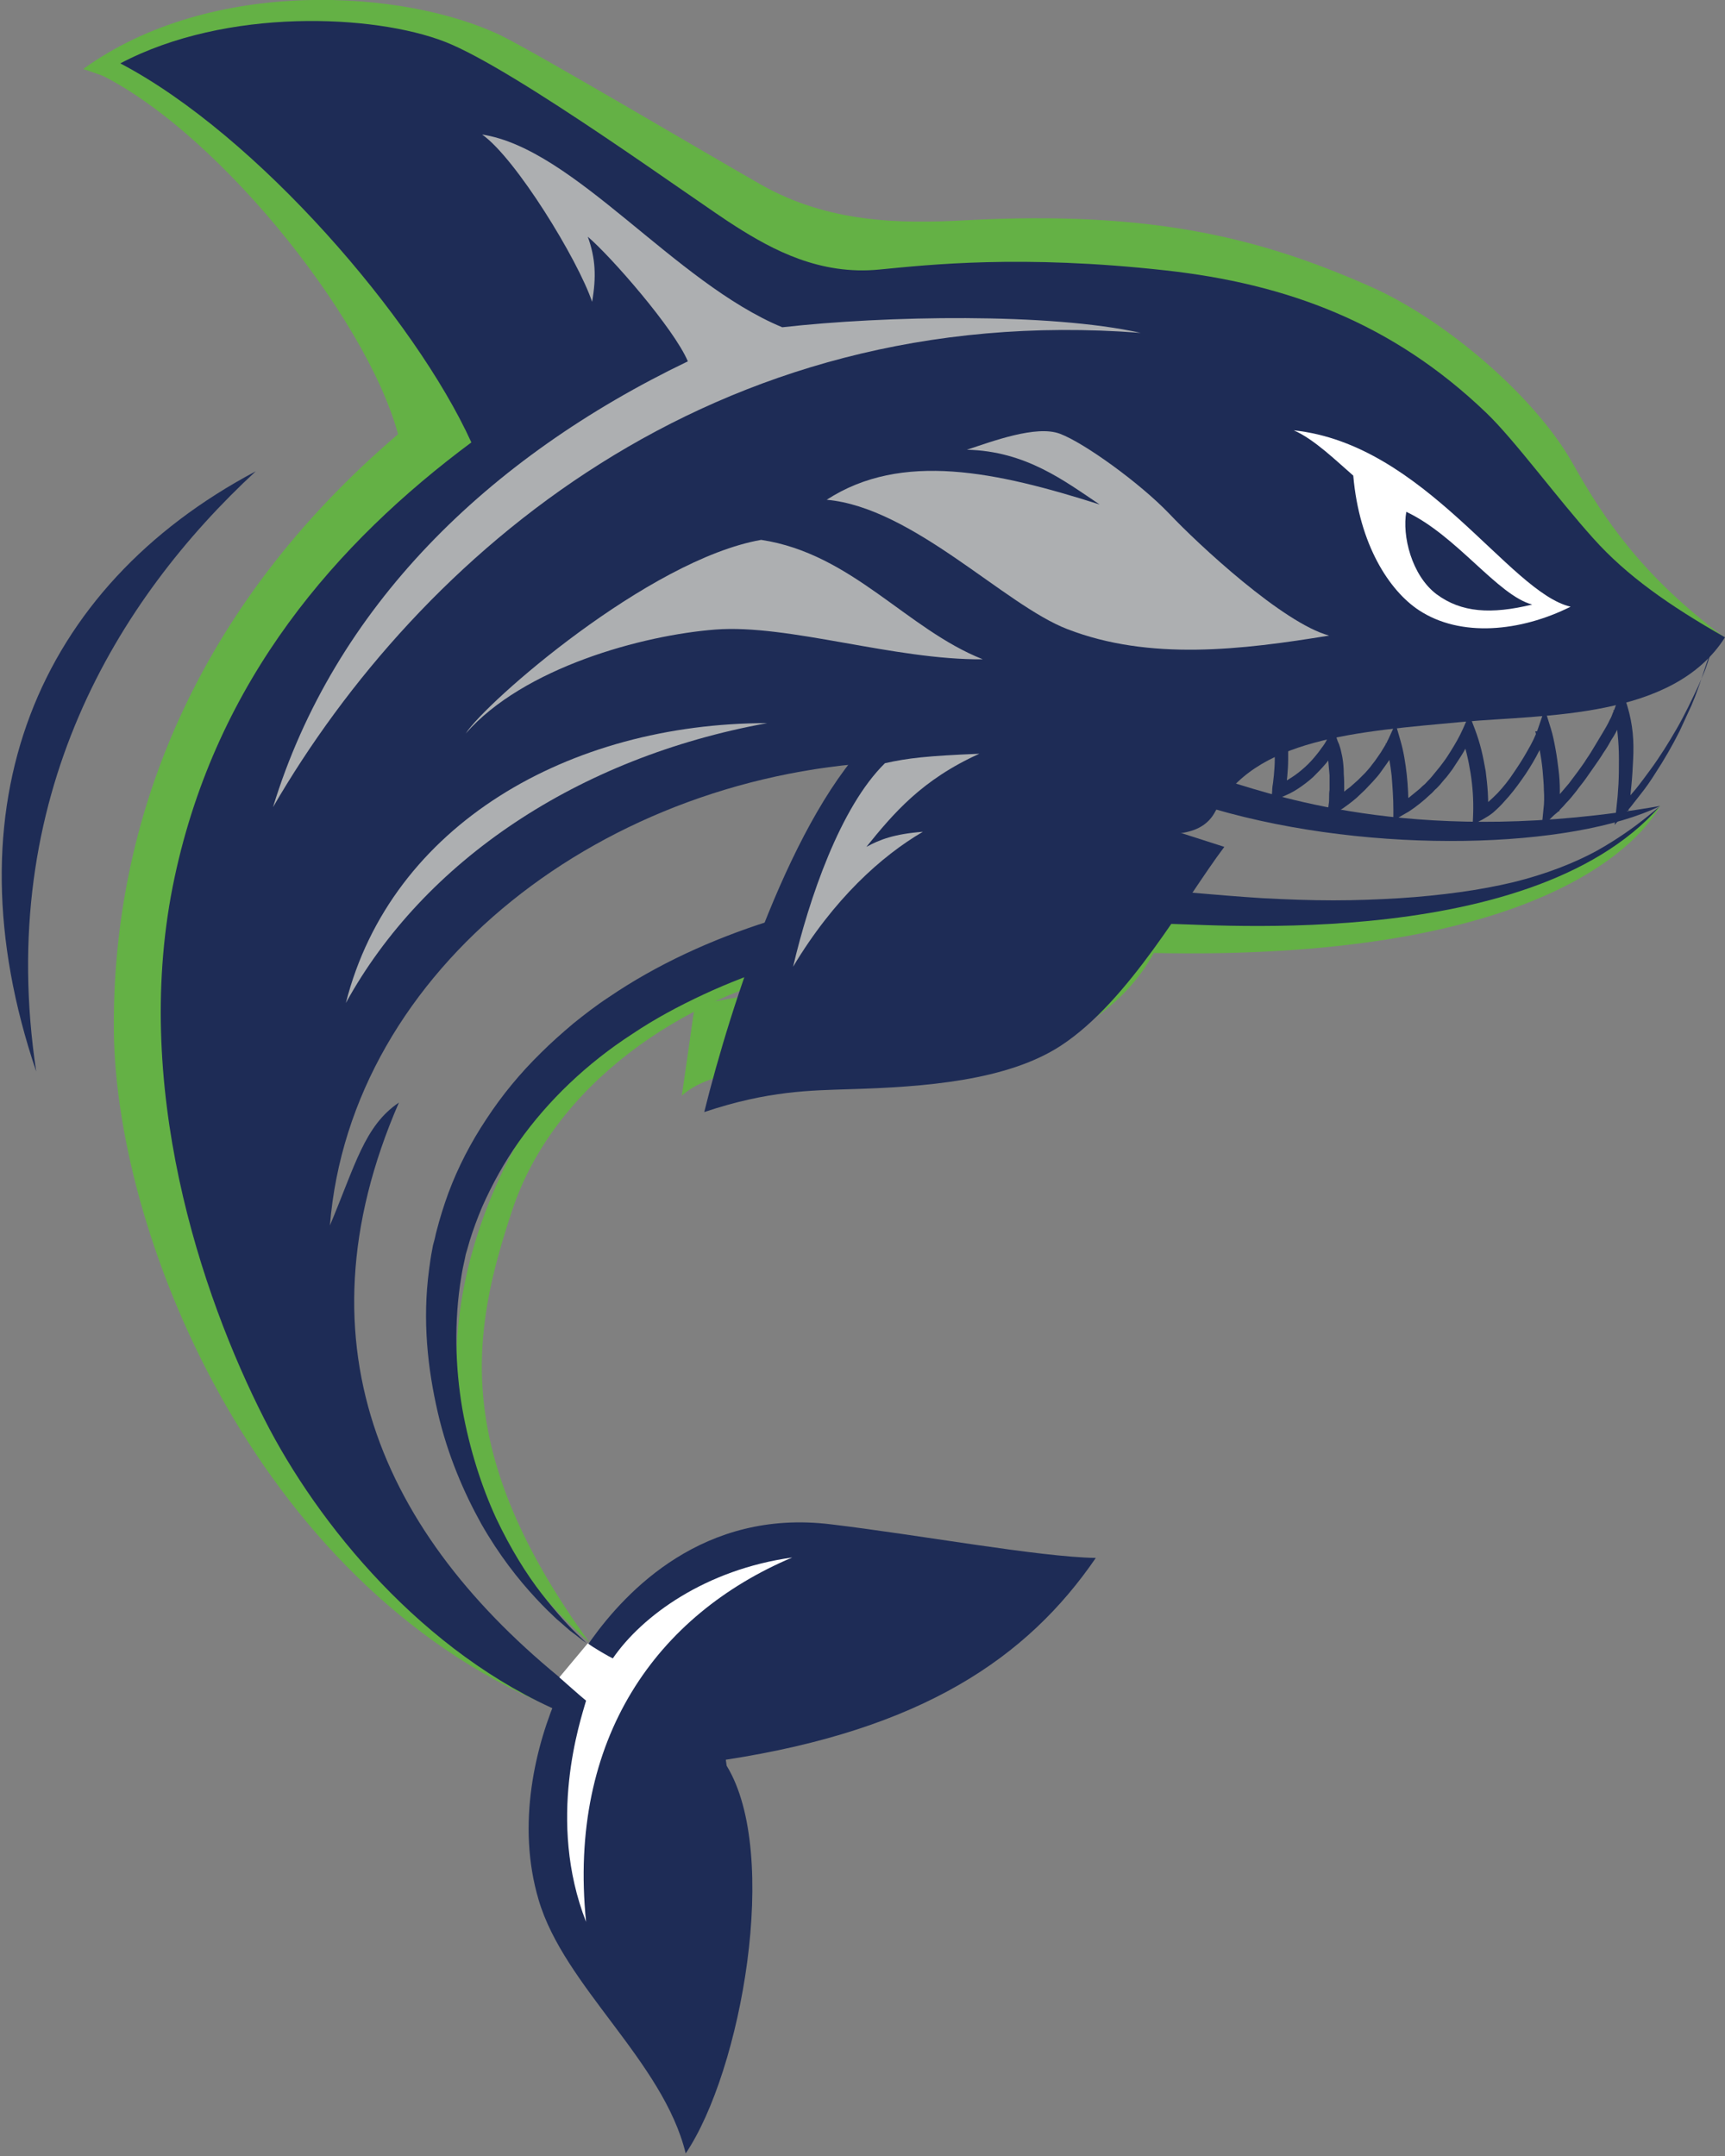 <?xml version="1.0" encoding="utf-8"?>
<!-- Generator: Adobe Illustrator 22.1.0, SVG Export Plug-In . SVG Version: 6.00 Build 0)  -->
<svg version="1.1" id="Layer_1" xmlns="http://www.w3.org/2000/svg" xmlns:xlink="http://www.w3.org/1999/xlink" x="0px" y="0px"
	 viewBox="0 0 400 500" style="enable-background:new 0 0 400 500;" xml:space="preserve">
<rect x="0" y="0" width="400" height="500" fill="#808080" stroke="none"/>
<style type="text/css">
	.st0{fill:#64B145;}
	.st1{fill:#1E2C56;}
	.st2{fill:#FFFFFF;}
	.st3{fill:#ADAFB1;}
</style>
<path class="st0" d="M20.5,16c28.1,12.1,64.4,57.2,71.8,84.7c-47,40.1-66.4,89.7-65.9,138.6c0.6,48.7,34.4,130.6,104.3,157.7
	c-110.6-86.7-55.6-270.5-6.9-290.6C120.4,78.9,48.3,13.2,20.5,16z"/>
<path class="st0" d="M189.9,218.3c-15.7,2.9-23.4,4.4-46.4,18.9c-23.1,14.5-68.1,90.4-6.9,143.6c-32-44.1-27.3-71.7-17.8-100.2
	c9.5-28.6,38.9-49.5,70.6-56.2C189.7,221.1,189.9,218.3,189.9,218.3z"/>
<path class="st0" d="M400,147.9c-18.9-14-28-27.4-35.3-40.4c-8.7-15.5-29.4-33.2-46.6-40.9c-25.3-11.2-50.4-17.9-94.5-15.5
	c-14.9,0.8-31.4,0.6-47-8.2c-11.8-6.7-51.6-30.3-60.3-34.6C94-2.5,49-5.5,19.3,16"/>
<path class="st1" d="M137.1,380.3c8.1-11.3,26-30.4,55.5-26.8c20.2,2.4,48.4,7.6,61.5,7.8c-15.9,23.2-40.3,39.8-85.8,46.8l0.2,1.4
	c12.5,20.4,3.4,70.8-9.5,89.9c-5.2-21.4-28.2-38.7-34.1-58.8c-5.2-17.5-0.8-35.8,4.8-48.4C131,389.2,136.1,381.7,137.1,380.3z"/>
<path class="st1" d="M184,217c13.2-6.8,10.4-13.4,18.7-15c16.4-3.2,24,4.5,34.2-4.7c13.2-11.7,38.4,3.3,44.9-9.1
	c9-17,32.7-18.5,57.5-20.8c18.8-1.7,48.7-0.6,60.7-19.6c-13-7.4-22.8-14.3-30.5-22.9c-8.3-9.2-18.3-22.9-24.9-29.2
	c-21.8-20.9-46.3-29.9-74.4-33c-33.4-3.7-54.8-1.3-66.2-0.2c-13.9,1.4-24.9-4.6-33.4-10c-8.5-5.3-51-36.4-67.4-42.8
	c-16.4-6.4-50.7-8-75.3,5c31.8,16.7,68.4,59.3,81.4,87.9c-31.2,23.2-59,55-68.8,100.8c-10.3,48,6.1,96.8,20.8,125.7
	c12.3,24.3,36.8,54.4,69.4,68.2c1.1-2.8,1.8-3.6,2.8-5.3c-43.5-34-65.9-79-41-136.3c-8,5.4-10.1,14.5-16,28.5
	c4.8-59.5,63.8-105.3,131.3-107.6C193,196,185.6,194.2,184,217z"/>
<path class="st1" d="M138.2,382.6c0,0-0.3-0.2-1-0.7c-0.6-0.5-1.7-1.1-2.9-2.1c-0.6-0.5-1.3-1-2.1-1.6c-0.7-0.6-1.5-1.3-2.4-2.1
	c-0.9-0.7-1.7-1.6-2.7-2.5c-0.9-0.9-1.9-1.9-2.9-3c-4-4.3-8.5-10-12.6-17.2c-4-7.2-7.8-15.9-10.1-25.9c-2.3-10-3.6-21.2-2-33.1
	c0.2-1.5,0.4-3,0.7-4.5l0.2-1.1l0.3-1.1c0.2-0.7,0.3-1.4,0.5-2.1c0.8-3.1,1.7-6,2.8-9c2.2-5.9,5.2-11.7,8.8-17.1
	c3.6-5.5,7.8-10.6,12.6-15.3c2.4-2.4,4.9-4.6,7.5-6.8c2.6-2.1,5.3-4.2,8.2-6.1c11.3-7.7,23.9-13.4,37-17.6c3.3-1,6.5-2,9.9-2.8
	c1.6-0.4,3.2-0.8,4.9-1.2c1.7-0.4,3.4-0.8,5-1.1c6.7-1.3,13.4-2.3,20-2.9c13.4-1.3,26.5-1,39.1-0.2c12.6,0.8,24.5,2.1,35.8,2.8
	c5.6,0.3,11.1,0.5,16.4,0.5c5.3,0,10.4-0.2,15.3-0.5c4.9-0.3,9.6-0.8,14-1.4c4.4-0.6,8.6-1.4,12.4-2.3c7.7-1.9,14.2-4.5,19.2-7.2
	c5-2.8,8.7-5.5,11.1-7.4c2.4-1.9,3.7-3,3.7-3s-0.3,0.3-0.8,0.9c-0.6,0.6-1.4,1.5-2.5,2.6c-2.2,2.2-5.6,5.4-10.5,8.7
	c-4.9,3.3-11.3,6.7-19.2,9.3c-3.9,1.3-8.2,2.5-12.7,3.5c-4.5,1-9.3,1.7-14.3,2.4c-5,0.6-10.2,1.2-15.7,1.5
	c-5.5,0.3-11.1,0.4-16.9,0.3c-5.8-0.1-11.7-0.3-17.7-0.6c-6-0.3-12.1-0.6-18.2-0.8c-6.2-0.2-12.4-0.3-18.7-0.2
	c-6.3,0.2-12.6,0.5-18.9,1.2c-6.3,0.7-12.7,1.7-19,3c-1.6,0.3-3.1,0.7-4.7,1c-1.5,0.3-3.2,0.8-4.8,1.2c-1.5,0.4-3.1,0.8-4.6,1.3
	c-1.5,0.4-3.1,0.9-4.6,1.4c-6.1,1.9-12.1,4.2-17.9,6.9c-5.8,2.7-11.4,5.7-16.6,9.2c-10.5,6.8-19.5,15.4-26.3,25
	c-3.4,4.8-6.2,9.9-8.5,15.1c-1.1,2.6-2.1,5.3-2.9,7.9c-0.2,0.7-0.4,1.4-0.6,2.1l-0.3,1l-0.2,1c-0.3,1.3-0.6,2.7-0.8,4
	c-1.8,10.7-1.4,21.3,0.2,30.8c1.7,9.5,4.5,18.1,7.8,25.3c3.4,7.2,7.1,13.1,10.6,17.6c3.5,4.5,6.6,7.9,8.9,10c1.1,1.1,2,1.9,2.6,2.4
	C137.9,382.3,138.2,382.6,138.2,382.6z"/>
<path class="st2" d="M136.3,381.1c1.1,0.9,5.1,3.2,5.8,3.5c6.8-9.9,21.5-20.6,41.6-23.4c-31.2,13.2-52.1,41.8-47.8,84.5
	c-9.2-23.5-1.3-46.7,0-51.3c-0.8-0.6-6.2-5.4-6.2-5.4L136.3,381.1z"/>
<path class="st1" d="M285.5,181.4c11.1,3.3,44.7,15.1,99.5,5.5c-20.2,9.9-66.4,11.5-103.5,0.7"/>
<path class="st3" d="M80.2,232.6c18.1-32.9,53.7-56.9,97.7-64.9C132.1,167.7,90.7,191.2,80.2,232.6z"/>
<path class="st3" d="M224.2,104.3c5.8-1.9,16.1-5.8,21.6-3.7c5.6,2.1,18.5,11.4,25.3,18.5c6.8,7.2,26.4,25.4,37.1,28.3
	c-20.2,3.3-41.6,5.9-60.7-1.5c-14.6-5.6-35.8-28.2-55.8-30c17.4-11.3,39.4-6.5,63.3,1.1C246.9,111.6,237.9,104.6,224.2,104.3z"/>
<path class="st3" d="M108,170.1c4.6-7.2,42.4-40.3,68.5-44.9c21.1,3.2,33.7,20.7,51.4,27.7c-20.5,0.2-45.1-8.2-62-6.9
	C149,147.3,121.4,154.8,108,170.1z"/>
<path class="st3" d="M63.3,187.2C97,129.1,164.9,69.5,264.5,77.2c-21.1-4.7-59.3-4-83.1-1.3c-25.1-10.4-48.2-41.4-69.6-44.7
	c7.8,5.5,22.2,29,25.5,38.8c1-5.8,0.8-10.1-1-15.1c5.3,4.5,20,21.3,23.2,28.9C113.1,106.1,77.5,140.8,63.3,187.2z"/>
<path class="st0" d="M385,186.9c-5.7,10-30.7,36-117.8,34.1c1.4-6.1,1.9-5.2,2.7-6.7C274.1,213.6,354,222.2,385,186.9z"/>
<path class="st1" d="M59.3,109.3c-32,29.6-60.5,75.6-50.9,139.2C-12.5,186.8,8.6,136.2,59.3,109.3z"/>
<g>
	<path class="st2" d="M300,99.8c4.7,2,10.1,7.3,13.8,10.5c1.4,16.1,8.4,26.7,15.2,31.2c9.7,6.4,23.6,5,35.2-0.8
		C349.9,137.4,330.4,103,300,99.8z"/>
	<path class="st1" d="M326.1,118.7c-1,5.5,1.2,14.7,7,19.1c5.8,4.3,12.7,4.7,22.2,2.4C347.3,138.1,337.8,124.2,326.1,118.7z"/>
</g>
<path class="st0" d="M161.2,232.9c-1,6,0,0-3.1,21.2c12.3-11.2,48.3-3.5,67.9-7c18.7-3.3,37.8-13.1,44.5-32.8
	C254.5,210.3,187.1,229.5,161.2,232.9z"/>
<path class="st1" d="M202.9,170.4c-19.2,18.2-33.5,62.9-39.6,87.5c14.9-5,24.8-5,33.6-5.3c17.6-0.5,36.7-2,49.1-10.1
	c15.9-10.4,28.7-33.9,37.9-46.1"/>
<path class="st3" d="M205.2,177c-10.4,10.2-17.6,31.5-21.3,47.2c9.4-15.7,20.5-25.7,30.1-31.3c-6.6,0.5-10,1.8-13.1,3.5
	c6.3-7.8,12.9-15.6,26.2-21.6C215,175.3,210.5,175.8,205.2,177z"/>
<path class="st1" d="M397.3,148.1c-0.2,0.9-0.5,1.8-0.7,2.8s-0.5,1.8-0.8,2.7c-0.3,0.9-0.6,1.8-0.9,2.7c-0.3,0.9-0.6,1.8-0.9,2.7
	c-0.3,0.9-0.7,1.8-1,2.7c-0.4,0.9-0.7,1.8-1.1,2.6c-0.8,1.7-1.6,3.5-2.4,5.2c-1.7,3.4-3.6,6.7-5.7,9.9c-1,1.6-2.1,3.2-3.3,4.7
	c-0.6,0.8-1.2,1.5-1.8,2.3c-0.6,0.8-1.2,1.5-1.9,2.2l-2.4,2.7l0.4-3.7c0.1-0.9,0.2-1.9,0.3-2.9c0.1-1,0.1-1.9,0.2-2.9
	c0.1-1.9,0.1-3.9,0.1-5.8c0-1.9-0.1-3.9-0.3-5.8c-0.2-1.9-0.4-3.8-1-5.5l2.9,0.1c-0.2,0.6-0.5,1.2-0.7,1.8c-0.3,0.6-0.5,1.1-0.8,1.7
	c-0.6,1.1-1.1,2.2-1.8,3.2c-0.6,1.1-1.2,2.1-1.9,3.1c-0.6,1-1.3,2-2,3c-0.7,1-1.4,2-2.1,3c-0.7,1-1.5,1.9-2.2,2.9
	c-0.8,1-1.5,1.9-2.4,2.8c-0.4,0.5-0.8,0.9-1.3,1.4c-0.4,0.5-0.9,0.9-1.4,1.3l-2.9,2.8l0.4-4.1c0.2-1.5,0.2-3,0.1-4.5
	c0-1.5-0.2-3.1-0.3-4.6c-0.3-3.1-0.9-6.1-1.7-9l2.9,0c-0.7,2.1-1.7,4-2.7,5.9c-1,1.8-2.1,3.6-3.4,5.4c-1.2,1.7-2.5,3.4-4,5
	c-0.7,0.8-1.5,1.6-2.3,2.3c-0.4,0.4-0.9,0.7-1.3,1c-0.5,0.3-1,0.6-1.5,0.9l-2.2,1.1l0.1-2.5c0.1-3.1-0.1-6.3-0.6-9.4
	c-0.5-3.1-1.2-6.2-2.3-9.1l2.8,0.1c-0.2,0.5-0.4,1-0.7,1.4c-0.2,0.5-0.5,0.9-0.7,1.4c-0.5,0.9-1,1.8-1.6,2.7
	c-0.6,0.9-1.1,1.7-1.7,2.6c-0.3,0.4-0.6,0.8-0.9,1.2c-0.3,0.4-0.6,0.8-1,1.2c-0.3,0.4-0.7,0.8-1,1.2c-0.4,0.4-0.7,0.8-1.1,1.1
	c-0.4,0.4-0.7,0.8-1.1,1.1c-0.4,0.4-0.8,0.7-1.2,1.1c-0.4,0.3-0.8,0.7-1.2,1l-1.3,1l-1.3,0.9l-1.4,0.8l-2.2,1.3l0-2.6
	c0-2.6-0.2-5.2-0.4-7.8c-0.3-2.6-0.7-5.1-1.4-7.5l2.8,0.2c-0.2,0.4-0.4,0.8-0.6,1.2c-0.2,0.4-0.4,0.8-0.6,1.2
	c-0.4,0.8-0.9,1.5-1.4,2.2c-0.5,0.7-1,1.4-1.5,2.1c-0.5,0.7-1.1,1.3-1.7,2c-0.6,0.6-1.2,1.3-1.8,1.9c-0.6,0.6-1.3,1.2-1.9,1.8
	c-0.7,0.6-1.3,1.1-2,1.6l-1.1,0.8l-1.1,0.7l-2.7,1.6l0.4-3.2c0.1-0.5,0.1-1.1,0.1-1.6c0-0.6,0-1.1,0.1-1.7c0-1.1,0-2.3,0-3.4
	c-0.1-1.1-0.2-2.3-0.3-3.4c-0.1-0.5-0.2-1.1-0.3-1.6c-0.1-0.3-0.1-0.5-0.2-0.8c-0.1-0.2-0.2-0.5-0.2-0.7l2.7,0.2
	c-0.4,0.6-0.8,1.2-1.2,1.8c-0.4,0.6-0.9,1.2-1.3,1.7c-0.9,1.1-2,2.2-3,3.2c-1.1,1-2.3,1.9-3.5,2.7c-0.6,0.4-1.3,0.8-1.9,1.1
	c-0.7,0.3-1.4,0.7-2.1,0.9l-2.2,0.9l0.2-2.4c0-0.7,0.1-1.3,0.2-1.9l0.2-1.8c0.1-1.2,0.2-2.4,0.2-3.5c0-0.6,0-1.1-0.1-1.7
	c0-0.3,0.1-0.6,0.1-0.8c0-0.3,0.1-0.6,0.1-0.9c0-0.6,0-1.1-0.1-1.7c-0.1-0.3-0.1-0.6-0.2-0.9c-0.1-0.3-0.2-0.6-0.4-0.8
	c0.3,0.1,0.6,0.3,0.9,0.5c0.3,0.2,0.5,0.4,0.8,0.7c0.5,0.5,0.9,1.1,1.2,1.7c0.2,0.3,0.3,0.6,0.5,0.9c0.1,0.3,0.3,0.6,0.3,1
	c0,0.3,0,0.7,0,1c0,0.3,0,0.7,0,1c0,1.3-0.1,2.6-0.2,3.8l-0.2,1.9c-0.1,0.6-0.2,1.2-0.2,1.7l-2-1.5c0.6-0.2,1.2-0.5,1.7-0.8
	c0.6-0.3,1.1-0.6,1.7-1c1.1-0.7,2.1-1.5,3.1-2.4c1-0.9,1.9-1.9,2.7-2.9c0.4-0.5,0.8-1,1.2-1.6c0.4-0.5,0.8-1.1,1.1-1.7l1.6-2.6
	l1,2.8c0.1,0.3,0.3,0.6,0.4,1c0.1,0.3,0.2,0.6,0.3,1c0.1,0.6,0.3,1.2,0.4,1.9c0.2,1.2,0.3,2.5,0.3,3.7c0.1,1.2,0.1,2.4,0.1,3.6
	c0,0.6,0,1.2-0.1,1.8c0,0.6-0.1,1.2-0.2,1.9l-2.2-1.5l1-0.6l1-0.7c0.6-0.5,1.2-1,1.9-1.5c0.6-0.5,1.2-1.1,1.8-1.6
	c0.6-0.6,1.1-1.1,1.7-1.7c0.5-0.6,1.1-1.2,1.5-1.8c0.5-0.6,1-1.3,1.4-1.9c0.5-0.7,0.9-1.3,1.3-2c0.2-0.3,0.4-0.7,0.6-1
	c0.2-0.3,0.3-0.7,0.5-1l1.7-3.7l1.1,3.8c0.8,2.7,1.2,5.4,1.5,8c0.3,2.7,0.4,5.4,0.4,8.1l-2.2-1.3l1.2-0.7l1.2-0.8l1.1-0.9
	c0.4-0.3,0.7-0.6,1.1-0.9c0.4-0.3,0.7-0.7,1.1-1c0.4-0.3,0.7-0.7,1-1c0.3-0.3,0.7-0.7,1-1.1c0.3-0.4,0.6-0.7,0.9-1.1
	c0.3-0.4,0.6-0.7,0.9-1.1c0.3-0.4,0.6-0.8,0.9-1.2c0.6-0.8,1.1-1.6,1.6-2.4c1-1.6,2-3.3,2.8-5.1l1.5-3.4l1.3,3.4
	c0.6,1.6,1.1,3.2,1.5,4.8c0.4,1.6,0.7,3.3,1,4.9c0.2,1.6,0.4,3.3,0.5,5c0.1,1.7,0.1,3.3,0.1,5l-2.1-1.4c0.4-0.2,0.7-0.4,1.1-0.7
	c0.4-0.2,0.7-0.5,1.1-0.8c0.7-0.6,1.4-1.3,2.1-2c1.3-1.4,2.6-3,3.7-4.7c1.1-1.6,2.2-3.3,3.2-5.1c1-1.7,1.9-3.5,2.5-5.3l1.5-4.4
	l1.4,4.5c0.5,1.6,0.8,3.2,1.1,4.8c0.3,1.6,0.5,3.2,0.7,4.8c0.2,1.6,0.3,3.2,0.3,4.8c0,1.6,0,3.3-0.1,4.9l-2.5-1.3
	c0.4-0.4,0.8-0.7,1.2-1.2c0.4-0.4,0.8-0.8,1.2-1.3c0.8-0.9,1.5-1.8,2.3-2.7c0.7-0.9,1.4-1.9,2.1-2.8c0.7-1,1.4-1.9,2-2.9
	c0.7-1,1.3-2,1.9-3c0.6-1,1.2-2,1.8-3c0.6-1,1.2-2,1.7-3.1c0.3-0.5,0.5-1,0.7-1.6c0.3-0.5,0.4-1,0.6-1.5l1.6-3.9l1.2,4
	c0.6,2,1,4.1,1.2,6.1c0.2,2,0.2,4.1,0.1,6.1c-0.1,2-0.2,4-0.4,6c-0.1,1-0.2,2-0.3,3c-0.1,1-0.3,2-0.4,3l-2-1c0.6-0.6,1.3-1.3,1.9-2
	c0.6-0.7,1.2-1.4,1.8-2.1c1.2-1.5,2.3-3,3.4-4.5c2.2-3,4.2-6.2,6.1-9.5c1.9-3.3,3.5-6.7,5.1-10.1c0.4-0.9,0.7-1.7,1.1-2.6
	c0.4-0.9,0.7-1.8,1-2.7c0.3-0.9,0.6-1.8,0.9-2.7C396.8,149.9,397,149,397.3,148.1z"/>
</svg>
